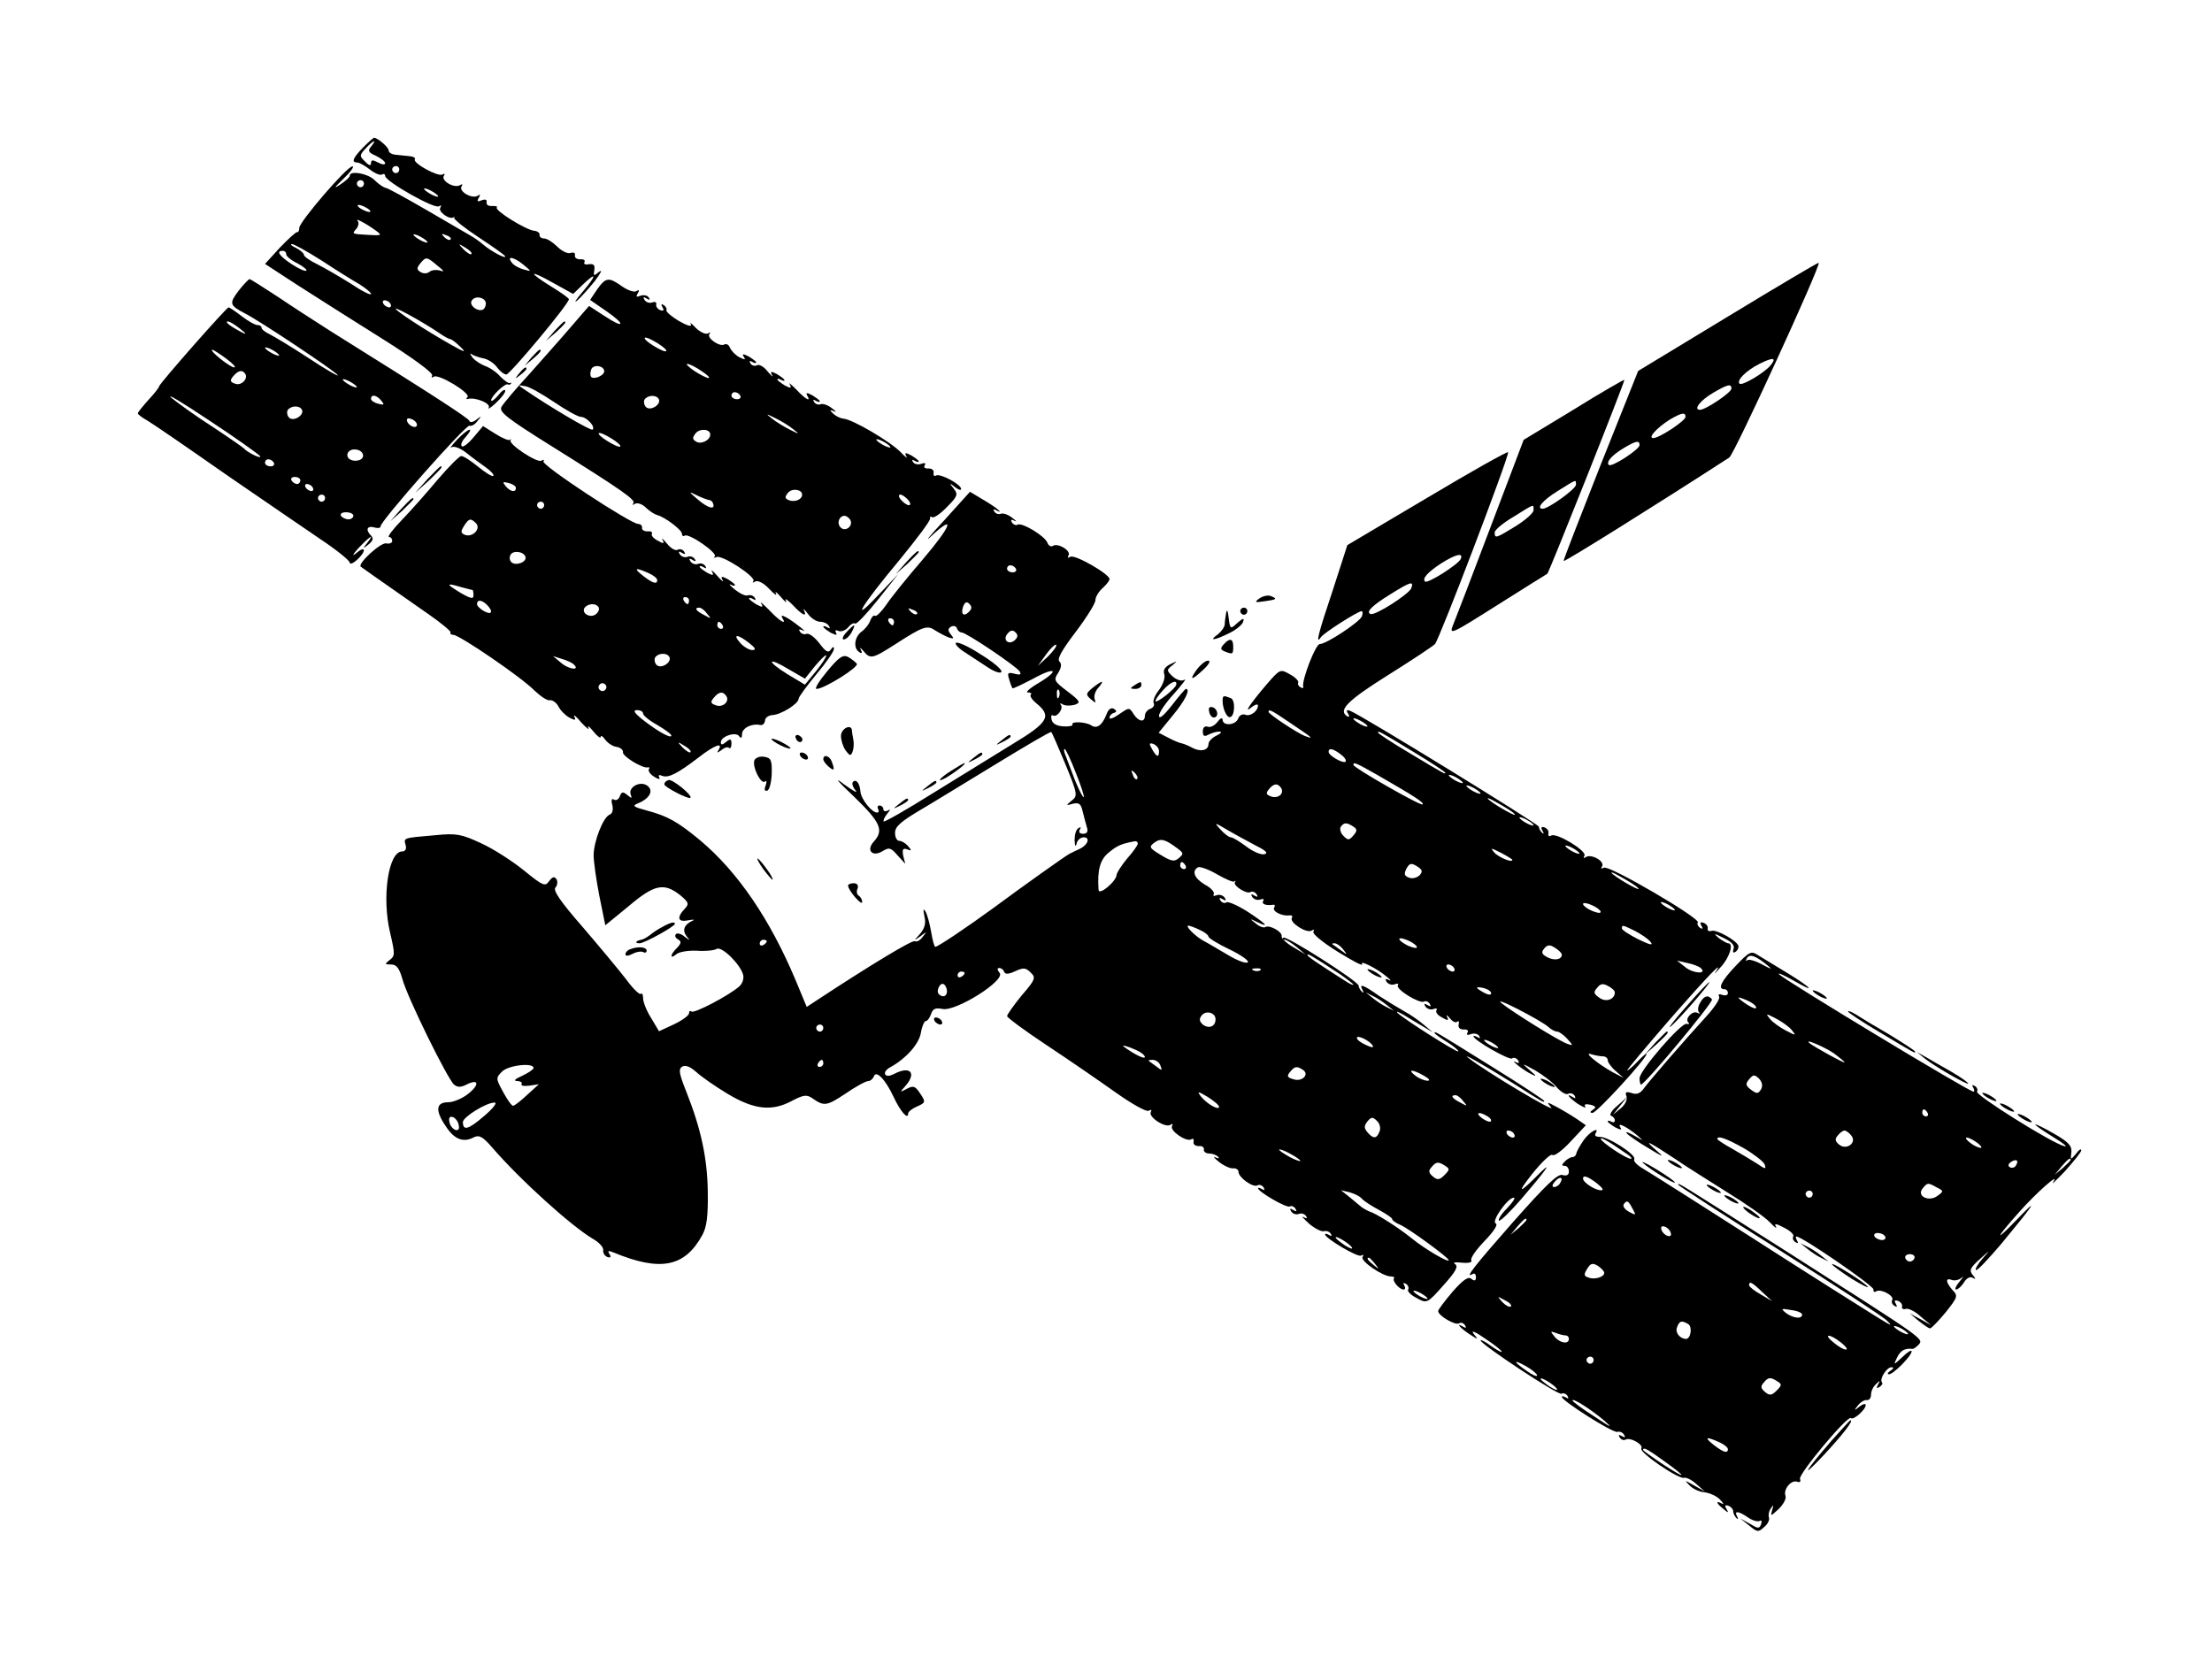<?xml version="1.0" standalone="no"?>
<!DOCTYPE svg PUBLIC "-//W3C//DTD SVG 20010904//EN"
 "http://www.w3.org/TR/2001/REC-SVG-20010904/DTD/svg10.dtd">
<svg version="1.0" xmlns="http://www.w3.org/2000/svg"
 width="626pt" height="471pt" viewBox="0 0 626 471"
 preserveAspectRatio="xMidYMid meet">

<g transform="translate(0,471) scale(0.1,-0.1)"
fill="#000000" stroke="none">
<path d="M1027 4292 c-29 -30 -33 -42 -16 -42 6 0 22 -9 36 -20 14 -11 29 -17
34 -14 5 3 9 1 9 -4 0 -15 139 -94 152 -86 7 4 8 3 4 -4 -7 -11 26 -35 38 -27
3 3 4 2 1 -1 -2 -4 29 -29 70 -56 41 -27 75 -51 75 -54 0 -7 -42 16 -63 34 -9
8 -26 20 -37 26 -10 6 -65 38 -122 71 -57 33 -109 62 -116 63 -8 2 -22 12 -33
23 -18 18 -69 27 -69 12 0 -5 -13 -16 -28 -26 -19 -13 -16 -8 10 17 21 20 32
36 25 35 -16 -1 -150 -157 -150 -174 0 -8 -3 -13 -6 -12 -3 1 -25 -19 -49 -44
l-42 -46 92 -60 c51 -33 159 -101 240 -152 86 -54 145 -97 141 -104 -3 -6 -1
-7 5 -3 14 8 105 -47 95 -58 -5 -4 -3 -7 2 -5 21 5 65 -13 58 -25 -3 -6 6 0
20 13 15 14 27 29 27 35 -1 6 -10 0 -20 -13 -11 -13 -20 -19 -20 -14 0 12 40
49 47 45 3 -2 7 -1 9 2 2 3 1 4 -2 2 -3 -3 -16 6 -28 18 -11 13 -31 26 -43 30
-11 4 -27 14 -35 23 -9 12 -9 15 -1 9 7 -4 23 -9 34 -11 12 -3 28 -14 36 -25
8 -11 20 -20 26 -20 11 1 177 200 177 213 0 3 -22 19 -50 36 -68 42 -63 49 6
10 l56 -31 29 28 c39 37 37 24 -3 -23 -18 -21 -25 -32 -15 -24 10 8 32 33 50
55 17 23 23 34 13 27 -16 -13 -17 -13 -14 5 2 14 -2 18 -16 16 -10 -2 -15 1
-12 6 3 5 -2 9 -12 8 -9 0 -16 4 -15 11 2 7 -4 10 -12 7 -8 -3 -25 5 -38 18
-12 12 -29 23 -37 23 -8 0 -14 5 -13 10 1 6 -6 11 -16 12 -22 2 -113 58 -105
66 3 3 -3 4 -13 4 -10 -1 -17 3 -16 10 2 8 -4 10 -14 6 -12 -5 -14 -3 -8 7 5
9 4 11 -3 6 -16 -10 -54 12 -46 26 4 7 3 8 -4 4 -16 -10 -54 12 -46 26 4 6 3
8 -4 4 -12 -7 -84 32 -78 43 3 4 -4 8 -15 9 -10 1 -28 3 -39 4 -11 1 -20 6
-20 12 0 9 -30 35 -41 36 -3 0 -17 -13 -32 -28z m23 3 c-10 -12 -7 -17 14 -26
14 -7 26 -16 26 -21 0 -5 -9 -4 -20 2 -15 8 -20 8 -20 -2 0 -8 -6 -7 -17 5
-16 15 -16 18 2 37 21 23 34 28 15 5z m80 -65 c0 -5 -4 -10 -10 -10 -5 0 -10
5 -10 10 0 6 5 10 10 10 6 0 10 -4 10 -10z m-100 -40 c0 -5 -4 -10 -10 -10 -5
0 -10 5 -10 10 0 6 5 10 10 10 6 0 10 -4 10 -10z m210 -36 c0 -2 -9 0 -20 6
-11 6 -20 13 -20 16 0 2 9 0 20 -6 11 -6 20 -13 20 -16z m-200 -34 c8 -5 11
-10 5 -10 -5 0 -17 5 -25 10 -8 5 -10 10 -5 10 6 0 17 -5 25 -10z m24 -63 c18
-13 16 -14 -20 -12 -49 3 -49 2 -35 18 6 8 7 17 3 22 -9 10 28 -10 52 -28z
m146 -33 c0 -2 -9 0 -20 6 -11 6 -20 13 -20 16 0 2 9 0 20 -6 11 -6 20 -13 20
-16z m65 8 c-3 -3 -11 0 -18 7 -9 10 -8 11 6 5 10 -3 15 -9 12 -12z m-364 -60
c41 -27 89 -57 107 -67 17 -11 32 -23 32 -27 0 -5 -26 8 -57 29 -32 20 -75 45
-95 55 -21 10 -38 22 -38 27 0 4 -10 13 -22 19 -13 6 -18 11 -12 11 5 1 44
-21 85 -47z m423 19 c-2 -3 -12 3 -22 13 -16 17 -16 18 5 5 12 -7 20 -15 17
-18z m-524 -1 c0 -5 14 -17 31 -25 17 -9 29 -19 26 -21 -3 -3 -21 5 -41 18
-35 23 -46 38 -26 38 6 0 10 -4 10 -10z m428 -32 c18 -14 21 -19 8 -14 -10 3
-24 2 -30 -3 -7 -6 -18 -6 -26 -1 -11 7 -11 11 -1 24 17 20 18 20 49 -6z m243
3 c24 -20 24 -20 2 -14 -12 3 -28 11 -34 19 -17 21 5 17 32 -5z m-106 -110 c0
-8 -4 -16 -10 -18 -16 -5 -38 14 -30 26 9 16 40 9 40 -8z m-270 -1 c3 -5 2
-10 -4 -10 -5 0 -13 5 -16 10 -3 6 -2 10 4 10 5 0 13 -4 16 -10z m137 -82 c14
-10 29 -18 32 -18 4 0 17 -10 29 -22 18 -17 13 -16 -28 7 -74 42 -155 95 -155
101 0 5 79 -39 122 -68z"/>
<path d="M4890 3814 l-254 -154 -107 -268 c-58 -147 -105 -268 -104 -270 3 -3
262 159 469 293 14 9 260 545 253 551 -1 2 -117 -67 -257 -152z m120 -139
c-18 -21 -80 -58 -87 -51 -9 9 17 36 56 56 40 20 50 18 31 -5z m-110 -65 c0
-11 -73 -60 -89 -60 -20 0 1 27 37 48 41 24 52 27 52 12z m-130 -80 c0 -11
-74 -60 -91 -60 -17 0 10 29 46 52 34 20 45 22 45 8z m-130 -80 c0 -12 -80
-64 -87 -56 -8 8 8 27 41 47 35 21 46 24 46 9z"/>
<path d="M676 3888 c-28 -37 -27 -42 17 -65 45 -23 256 -164 263 -175 3 -5
-34 16 -82 48 -49 32 -99 62 -111 68 -13 6 -23 14 -23 19 0 4 -5 7 -12 7 -6 0
-26 11 -44 25 -18 14 -35 25 -37 25 -6 0 -197 -217 -197 -224 0 -3 -13 -20
-30 -38 -16 -18 -30 -35 -30 -38 0 -3 12 -12 28 -21 15 -9 113 -76 217 -149
105 -72 227 -156 273 -187 45 -30 82 -60 82 -66 0 -5 9 -2 20 8 28 25 25 43
-2 19 -13 -10 -10 -4 6 14 32 34 48 44 25 15 -13 -16 -12 -17 4 -4 12 10 15
17 7 25 -16 16 -12 29 10 23 10 -3 18 -1 17 3 -3 12 243 291 252 285 5 -2 15
3 22 13 13 15 12 16 -3 4 -9 -7 -18 -9 -20 -3 -3 8 -100 71 -393 254 -44 28
-112 72 -152 99 -40 26 -74 48 -77 48 -2 0 -16 -14 -30 -32z m4 -109 c17 -13
18 -17 5 -10 -33 17 -51 31 -40 31 6 0 21 -10 35 -21z m110 -75 c0 -2 -9 0
-20 6 -11 6 -20 13 -20 16 0 2 9 0 20 -6 11 -6 20 -13 20 -16z m-150 -9 c19
-14 29 -25 23 -25 -12 0 -73 49 -62 50 3 0 20 -11 39 -25z m54 -43 c9 -15 -12
-35 -29 -28 -14 5 -15 9 -5 21 14 17 26 19 34 7z m316 -38 c0 -2 -9 0 -20 6
-11 6 -20 13 -20 16 0 2 9 0 20 -6 11 -6 20 -13 20 -16z m-274 -195 c6 -10
-36 10 -46 22 -3 3 -43 31 -90 62 -47 30 -98 67 -115 81 -16 15 32 -14 107
-64 76 -50 140 -96 144 -101z m343 157 c10 -12 8 -13 -8 -9 -12 3 -21 9 -21
14 0 14 16 11 29 -5z m-225 -25 c9 -15 -23 -36 -36 -23 -5 5 -7 15 -4 21 9 13
33 14 40 2z m326 -43 c0 -13 -23 -5 -28 10 -2 7 2 10 12 6 9 -3 16 -11 16 -16z
m-153 -84 c5 -15 -20 -24 -37 -14 -7 4 -9 13 -5 19 8 14 37 11 42 -5z m-252
-24 c3 -5 -1 -10 -9 -10 -9 0 -16 5 -16 10 0 6 4 10 9 10 6 0 13 -4 16 -10z
m75 -50 c0 -5 -4 -10 -9 -10 -6 0 -13 5 -16 10 -3 6 1 10 9 10 9 0 16 -4 16
-10z m35 -20 c3 -5 2 -10 -4 -10 -5 0 -13 5 -16 10 -3 6 -2 10 4 10 5 0 13 -4
16 -10z m35 -30 c0 -5 -4 -10 -10 -10 -5 0 -10 5 -10 10 0 6 5 10 10 10 6 0
10 -4 10 -10z m80 -50 c0 -5 -6 -10 -14 -10 -8 0 -18 5 -21 10 -3 6 3 10 14
10 12 0 21 -4 21 -10z"/>
<path d="M1690 3891 l-20 -30 45 -31 c58 -40 52 -52 -5 -14 l-43 28 -51 -59
c-28 -33 -82 -93 -119 -135 -38 -41 -73 -83 -78 -92 -7 -14 16 -32 139 -109
208 -130 243 -155 234 -164 -4 -5 -2 -5 5 -1 7 4 21 -1 31 -11 10 -10 25 -19
32 -21 21 -5 70 -42 70 -53 0 -6 4 -8 8 -5 12 7 93 -49 85 -59 -5 -4 -3 -5 4
-2 14 9 115 -57 105 -68 -4 -5 -1 -5 5 -1 8 4 24 -4 40 -21 14 -15 23 -21 19
-13 -4 8 2 4 14 -10 12 -14 18 -18 14 -10 -4 8 4 3 19 -12 28 -30 42 -36 32
-15 -3 6 2 2 11 -10 9 -13 25 -23 35 -23 10 0 21 -5 25 -12 4 -7 3 -8 -4 -4
-7 4 -12 5 -12 2 0 -3 10 -10 21 -17 15 -7 19 -8 15 0 -4 6 -1 9 7 5 8 -3 20
2 27 10 7 9 16 14 20 11 4 -3 33 28 65 68 l57 72 -57 -60 c-82 -87 -47 -29 59
98 50 61 90 114 88 119 -1 5 1 7 6 4 5 -3 24 10 42 29 30 30 32 36 19 52 -13
16 -12 17 4 4 9 -7 17 -10 17 -5 0 13 -60 45 -71 38 -5 -3 -8 0 -7 8 2 7 -5
12 -14 12 -10 -1 -15 3 -11 9 4 6 0 8 -10 4 -9 -3 -19 -1 -23 5 -4 7 -3 8 4 4
7 -4 12 -5 12 -2 0 3 -10 10 -21 17 -17 9 -20 8 -14 -3 5 -7 -3 -2 -16 12 -29
30 -136 93 -162 95 -10 1 -23 8 -30 15 -10 10 -9 11 3 6 8 -4 6 0 -5 8 -11 9
-25 14 -32 12 -7 -3 -15 0 -19 6 -4 7 -3 8 4 4 7 -4 12 -5 12 -2 0 3 -10 10
-21 17 -15 8 -19 8 -15 0 13 -21 -5 -11 -31 17 -15 15 -23 21 -18 14 6 -11 3
-12 -14 -3 -11 7 -21 14 -21 17 0 3 5 2 10 -1 6 -3 10 -4 10 -1 0 3 -10 10
-21 17 -17 9 -20 8 -14 -3 4 -7 -2 -2 -13 11 -10 13 -24 21 -30 17 -6 -3 -14
-1 -18 5 -4 8 -3 9 4 5 7 -4 12 -5 12 -2 0 3 -10 10 -21 17 -16 8 -20 8 -14
-1 6 -9 3 -9 -13 -1 -11 6 -22 18 -26 26 -3 9 -10 13 -16 10 -13 -8 -52 19
-42 30 4 5 2 5 -5 1 -6 -3 -22 4 -34 16 -12 13 -18 17 -14 10 4 -8 -10 -4 -33
9 -22 13 -38 27 -36 31 2 3 -1 10 -7 14 -8 5 -9 3 -4 -6 5 -8 3 -11 -6 -8 -8
3 -13 10 -12 16 2 6 -3 9 -11 6 -8 -3 -17 0 -22 7 -5 8 -3 10 6 4 8 -5 11 -4
6 3 -4 6 -14 8 -23 5 -12 -5 -14 -3 -8 7 5 9 4 11 -4 6 -6 -4 -24 2 -40 13
-38 27 -46 27 -71 -8z m195 -172 c4 -6 -7 -4 -23 5 -17 9 -34 21 -37 27 -4 6
7 4 23 -5 17 -9 34 -21 37 -27z m-175 -60 c0 -12 -29 -24 -37 -16 -3 4 -3 13
0 21 6 16 37 11 37 -5z m275 1 c17 -11 26 -20 20 -20 -5 0 -23 9 -40 20 -16
11 -25 20 -20 20 6 0 24 -9 40 -20z m-417 -88 c34 -23 68 -42 76 -42 16 0 42
-28 33 -36 -4 -5 -124 66 -192 113 -20 13 -20 14 1 10 11 -1 48 -22 82 -45z
m527 18 c3 -5 -1 -10 -9 -10 -9 0 -16 5 -16 10 0 6 4 10 9 10 6 0 13 -4 16
-10z m-231 -9 c9 -15 -23 -36 -36 -23 -5 5 -7 15 -4 21 9 13 33 14 40 2z m381
-86 c19 -15 18 -15 -10 -1 -16 8 -39 22 -50 31 -19 15 -18 15 10 1 17 -8 39
-22 50 -31z m-235 -15 c0 -16 -26 -29 -40 -20 -11 7 -11 11 -1 24 12 14 41 12
41 -4z m-255 -31 c4 -6 -7 -4 -23 5 -17 9 -34 21 -37 27 -4 6 7 4 23 -5 17 -9
34 -21 37 -27z m765 -5 c0 -2 -9 0 -20 6 -11 6 -20 13 -20 16 0 2 9 0 20 -6
11 -6 20 -13 20 -16z m-250 -134 c0 -14 -20 -22 -37 -16 -12 5 -13 9 -3 21 11
14 40 10 40 -5z m-265 -15 c6 0 11 -4 13 -10 7 -19 -14 -14 -43 11 -26 22 -27
24 -5 13 14 -7 30 -13 35 -14z m565 0 c7 -8 8 -15 2 -15 -5 0 -15 7 -22 15 -7
8 -8 15 -2 15 5 0 15 -7 22 -15z m-164 -56 c10 -17 -13 -36 -27 -22 -12 12 -4
33 11 33 5 0 12 -5 16 -11z"/>
<path d="M1569 3773 l-24 -28 28 24 c25 23 32 31 24 31 -2 0 -14 -12 -28 -27z"/>
<path d="M1504 3698 l-19 -23 23 19 c21 18 27 26 19 26 -2 0 -12 -10 -23 -22z"/>
<path d="M1469 3653 c-13 -16 -12 -17 4 -4 9 7 17 15 17 17 0 8 -8 3 -21 -13z"/>
<path d="M4454 3551 l-142 -86 -93 -245 c-51 -135 -99 -260 -106 -277 -13 -32
-9 -30 124 54 76 48 140 88 142 89 5 4 221 547 218 549 -1 1 -66 -36 -143 -84z
m6 -213 c0 -12 -78 -68 -94 -68 -20 0 0 24 42 50 55 34 52 34 52 18z m-120
-72 c0 -8 -23 -28 -50 -45 -57 -35 -60 -36 -60 -18 0 7 24 27 53 44 61 38 57
37 57 19z"/>
<path d="M1295 3467 c-16 -17 -24 -28 -17 -23 7 4 24 -2 42 -16 16 -13 41 -31
55 -41 15 -11 24 -21 21 -24 -3 -3 -22 9 -43 26 -21 17 -42 31 -48 30 -5 0
-35 -30 -65 -65 -30 -36 -76 -88 -102 -115 -26 -27 -43 -49 -37 -49 5 0 9 -5
9 -11 0 -6 -8 -9 -17 -7 -16 3 -82 -58 -72 -66 4 -3 36 -26 191 -134 36 -25
65 -49 63 -52 -2 -4 2 -7 8 -7 17 0 193 -120 230 -158 17 -16 36 -29 43 -27 7
1 18 -6 24 -17 6 -12 20 -26 31 -32 17 -9 20 -8 14 3 -3 7 6 0 20 -17 15 -16
24 -23 20 -15 -4 8 3 4 14 -10 11 -14 21 -21 21 -16 0 6 6 2 13 -8 7 -9 21
-19 32 -20 11 -2 19 -9 18 -15 -3 -11 56 -47 70 -43 5 1 6 -1 3 -6 -2 -4 4
-14 16 -21 11 -7 17 -8 14 -2 -4 7 -1 9 8 5 17 -7 43 6 103 52 45 35 70 44 57
22 -6 -10 -5 -10 8 -1 8 7 18 10 21 6 4 -3 7 2 7 12 0 14 -3 15 -15 5 -11 -9
-15 -9 -15 -1 0 17 43 31 52 17 5 -7 8 -5 8 6 0 17 27 31 51 26 7 -2 13 4 14
12 0 8 9 15 21 16 24 1 74 32 74 46 0 5 23 36 50 69 28 33 50 65 50 72 0 8 -3
7 -9 -2 -7 -10 -14 -6 -32 18 -13 17 -29 29 -36 27 -7 -3 -15 0 -19 6 -5 7 -2
8 7 4 20 -11 -22 23 -45 36 -13 7 -16 7 -12 -1 14 -22 -7 -10 -37 22 -17 17
-27 26 -23 19 7 -11 4 -12 -13 -3 -11 7 -21 14 -21 17 0 3 5 2 12 -2 7 -4 8
-3 4 4 -4 6 -12 9 -19 7 -7 -3 -23 5 -37 16 -14 11 -19 18 -12 14 6 -3 12 -4
12 -1 0 3 -10 10 -21 17 -17 9 -20 8 -14 -3 4 -7 -3 -2 -15 12 -12 14 -19 19
-15 12 6 -11 3 -12 -14 -3 -11 7 -21 14 -21 17 0 3 5 2 12 -2 7 -4 8 -3 4 4
-4 6 -13 9 -20 6 -8 -3 -17 0 -22 7 -5 8 -3 10 6 4 8 -5 11 -4 6 3 -4 6 -13 9
-20 6 -8 -3 -17 0 -22 7 -5 8 -3 10 6 4 9 -5 11 -4 6 4 -4 6 -12 8 -18 5 -6
-4 -20 4 -30 17 -11 13 -17 18 -13 11 6 -11 3 -12 -14 -2 -12 6 -19 15 -16 19
2 5 -3 8 -13 7 -9 0 -16 4 -15 10 1 6 -4 11 -11 11 -21 0 -275 167 -268 177 3
5 0 6 -6 2 -12 -7 -94 47 -87 58 3 3 2 4 -2 1 -3 -3 -22 5 -41 17 l-35 22 -27
-32 c-15 -18 -30 -29 -33 -25 -4 3 0 15 10 25 28 32 9 27 -22 -5z m165 -138
c0 -14 -16 -11 -29 5 -10 12 -8 13 8 9 12 -3 21 -9 21 -14z m80 -49 c0 -5 -4
-10 -10 -10 -5 0 -10 5 -10 10 0 6 5 10 10 10 6 0 10 -4 10 -10z m-193 -51
c15 -15 -9 -41 -31 -33 -12 5 -13 9 -3 25 14 22 19 23 34 8z m140 -95 c5 -15
-28 -27 -40 -15 -5 5 -6 14 -2 21 8 13 37 9 42 -6z m348 -46 c14 -6 25 -15 25
-20 0 -13 -13 -9 -40 12 -28 22 -23 25 15 8z m-498 -48 c2 0 3 -7 3 -15 0 -11
-7 -10 -35 6 -43 26 -44 30 -3 18 18 -5 34 -9 35 -9z m613 -30 c0 -5 -2 -10
-4 -10 -3 0 -8 5 -11 10 -3 6 -1 10 4 10 6 0 11 -4 11 -10z m-572 -12 c19 -19
14 -30 -8 -18 -11 6 -20 15 -20 20 0 14 14 12 28 -2z m316 -7 c3 -5 0 -13 -7
-19 -15 -13 -42 1 -33 17 9 13 33 15 40 2z m307 -18 c13 -15 12 -15 -8 -4 -24
12 -29 21 -14 21 5 0 15 -7 22 -17z m44 -33 c3 -5 1 -10 -4 -10 -6 0 -11 5
-11 10 0 6 2 10 4 10 3 0 8 -4 11 -10z m75 -50 c18 -14 21 -20 9 -20 -9 0 -24
9 -34 20 -23 26 -8 26 25 0z m-226 -39 c9 -15 -23 -36 -36 -23 -5 5 -7 15 -4
21 9 13 33 14 40 2z m416 -40 l-32 -39 -50 30 c-61 38 -56 50 5 13 l45 -26 28
35 c16 19 30 33 32 31 2 -2 -10 -22 -28 -44z m-687 19 c20 -18 -10 -16 -33 2
l-25 21 25 -8 c14 -4 29 -11 33 -15z m91 -71 c-3 -5 -10 -7 -15 -3 -5 3 -7 10
-3 15 3 5 10 7 15 3 5 -3 7 -10 3 -15z m342 -20 c9 -16 -12 -33 -31 -25 -14 5
-15 9 -5 21 15 18 26 19 36 4z m-236 -49 c0 -5 18 -20 40 -32 22 -13 40 -26
40 -30 0 -10 -39 12 -80 44 -25 20 -30 28 -17 28 9 0 17 -4 17 -10z m134 -109
c-2 -3 -12 3 -22 13 -16 17 -16 18 5 5 12 -7 20 -15 17 -18z"/>
<path d="M4039 3301 l-226 -134 -41 -127 c-41 -122 -50 -157 -34 -134 7 12
105 74 115 74 4 0 4 -7 1 -15 -7 -16 -100 -78 -119 -78 -12 0 -51 -102 -47
-120 2 -5 -2 -6 -8 -2 -6 3 -8 10 -6 13 2 4 -8 15 -23 23 -28 16 -28 16 -68
-30 -48 -57 -65 -83 -40 -62 9 7 17 9 17 4 0 -16 -22 -32 -36 -26 -8 3 -17 -2
-20 -11 -7 -19 -44 -22 -44 -3 -1 7 -7 4 -15 -7 -8 -10 -20 -16 -27 -13 -8 3
-14 -2 -14 -13 0 -14 4 -16 17 -9 10 5 24 9 31 8 7 0 3 -5 -9 -11 -13 -6 -23
-17 -23 -24 0 -18 -22 -23 -45 -11 -11 6 -25 12 -31 13 -6 1 -23 8 -38 16
l-27 14 40 49 c35 42 51 75 37 75 -2 0 -20 -21 -40 -47 -22 -28 -36 -40 -36
-29 0 9 19 37 43 63 23 26 36 43 29 39 -8 -5 -21 -1 -33 9 -18 17 -18 19 -1
32 15 13 15 13 -6 3 -16 -8 -21 -17 -17 -29 3 -10 -4 -29 -15 -44 -12 -15 -18
-31 -15 -37 3 -6 -1 -13 -9 -16 -9 -3 -16 -12 -16 -20 0 -20 -18 -17 -32 5
-12 19 -12 19 -40 0 -15 -11 -28 -16 -28 -11 0 6 5 12 12 14 9 3 9 6 0 12 -8
4 -16 -2 -21 -17 -12 -30 -27 -41 -43 -30 -16 10 -58 12 -53 2 3 -3 -9 -6 -25
-5 -19 1 -31 7 -34 19 -2 9 -1 15 4 12 11 -7 31 20 22 30 -4 5 -1 5 6 1 7 -4
21 -4 33 -1 18 6 17 10 -20 38 -38 29 -40 32 -26 53 9 15 10 25 3 32 -7 7 8
33 46 83 31 41 56 81 56 90 0 9 9 24 20 34 11 10 20 21 20 26 0 14 -99 71
-111 63 -7 -4 -9 -3 -5 4 8 13 -30 36 -44 27 -6 -4 -13 1 -16 9 -7 19 -72 58
-84 51 -5 -3 -12 0 -16 6 -5 8 -2 10 7 5 8 -4 5 0 -6 8 -11 9 -25 14 -32 12
-7 -3 -15 0 -19 6 -5 7 -2 8 7 3 9 -5 11 -5 4 2 -5 5 -26 19 -45 30 l-35 21
-74 -82 c-41 -44 -57 -64 -35 -43 70 65 56 28 -25 -67 -43 -50 -90 -108 -103
-128 -14 -20 -28 -34 -32 -31 -3 3 -9 -3 -13 -13 -3 -10 -15 -25 -25 -32 -20
-15 -24 -47 -6 -58 7 -5 9 -2 4 7 -4 8 -1 6 7 -3 20 -25 26 -23 93 20 76 49
88 53 110 38 11 -7 28 -16 38 -20 15 -5 17 -4 7 8 -9 11 -9 16 0 22 7 4 15 2
17 -4 2 -7 8 -12 13 -12 13 0 156 -96 165 -111 5 -9 0 -10 -15 -6 -19 5 -21 2
-15 -16 3 -12 8 -23 9 -25 2 -2 28 11 59 27 65 36 76 24 14 -13 -24 -14 -37
-26 -29 -26 8 0 12 -3 8 -6 -3 -4 3 -14 15 -24 46 -37 35 -55 -68 -117 -52
-32 -154 -95 -227 -140 -72 -45 -133 -80 -136 -78 -2 3 2 12 10 22 9 11 10 14
2 9 -7 -4 -13 -2 -13 3 0 6 -5 11 -11 11 -5 0 -7 -4 -4 -10 3 -6 2 -10 -3 -10
-15 0 -46 39 -47 60 -2 23 -12 36 -21 27 -4 -4 -1 -14 7 -24 8 -10 -6 -2 -31
16 -31 24 -23 13 28 -35 74 -72 84 -94 55 -126 -23 -25 -4 -45 25 -27 18 11
23 10 42 -12 l22 -24 -6 23 c-3 18 -1 22 11 18 13 -5 14 -4 3 9 -7 8 -18 15
-25 15 -7 0 -12 10 -12 23 0 17 16 31 66 61 36 21 135 82 219 133 85 52 155
93 157 91 2 -1 20 -43 40 -91 35 -85 35 -90 18 -103 -17 -14 -17 -15 3 -9 18
4 23 0 28 -22 4 -15 9 -36 12 -45 4 -12 0 -18 -11 -18 -10 0 -13 5 -9 12 4 7
3 8 -4 4 -7 -4 -11 -19 -11 -34 1 -17 3 -21 6 -9 2 9 11 17 20 17 19 0 12 -21
-10 -32 -9 -4 -23 -11 -31 -15 -14 -8 -124 -86 -216 -154 -74 -54 -156 -109
-163 -109 -3 0 -8 19 -12 43 -4 23 -11 49 -16 57 -6 10 -7 6 -3 -13 5 -20 1
-34 -12 -50 -19 -21 -19 -21 1 -7 18 14 19 14 6 -2 -7 -10 -17 -15 -22 -12 -7
4 -122 -65 -280 -169 l-26 -17 -32 77 c-72 171 -163 305 -269 394 -64 53 -92
69 -152 85 -37 10 -42 13 -25 20 33 13 46 36 27 50 -20 15 -55 -4 -47 -25 4
-11 3 -12 -10 -1 -12 10 -16 9 -21 -4 -3 -9 -11 -13 -17 -9 -6 4 -8 -2 -4 -16
3 -14 0 -24 -8 -27 -18 -7 -45 -76 -45 -115 0 -17 7 -68 16 -114 l17 -84 66
54 c73 62 100 67 145 32 24 -20 27 -25 15 -38 -25 -26 -21 -40 8 -34 16 3 21
2 13 -1 -24 -11 -30 -27 -17 -44 11 -13 10 -13 -6 -1 -9 8 -21 11 -24 7 -4 -4
-2 -11 6 -15 10 -6 9 -11 -3 -24 -20 -19 -21 -34 -2 -18 8 7 34 11 58 10 24
-2 50 1 56 5 14 9 67 -43 75 -73 3 -11 -2 -26 -12 -34 -30 -26 -128 -77 -134
-70 -4 3 -7 1 -7 -5 0 -6 -19 -20 -42 -31 l-43 -20 -22 37 c-13 20 -23 46 -23
56 0 11 -3 16 -6 13 -4 -4 -23 15 -42 41 -20 26 -75 92 -123 148 -62 71 -85
104 -77 112 5 5 7 16 3 23 -6 9 -11 8 -21 -5 -11 -16 -17 -14 -71 30 -32 26
-86 61 -121 77 -56 26 -70 29 -130 23 -92 -8 -90 -7 -84 -28 3 -11 -1 -18 -10
-18 -39 0 -58 -130 -34 -230 14 -60 14 -66 -1 -77 -15 -12 -15 -13 4 -13 15 0
23 -10 32 -42 15 -54 128 -283 146 -298 10 -8 19 -8 35 0 35 18 38 0 5 -26
-16 -13 -42 -24 -57 -24 -35 0 -37 -24 -5 -70 23 -35 49 -45 78 -29 15 7 25 2
51 -28 82 -95 226 -224 285 -259 18 -10 32 -25 30 -33 -1 -7 4 -16 12 -19 9
-3 11 0 6 8 -6 10 -4 11 11 5 133 -55 202 -42 252 50 12 22 16 54 15 120 -1
96 -19 179 -60 283 -21 53 -24 66 -12 73 9 5 22 0 39 -15 14 -13 54 -41 89
-62 75 -45 126 -51 184 -19 31 16 40 17 55 7 34 -24 41 -23 94 12 29 20 58 36
65 36 6 0 13 6 16 13 6 19 32 -7 56 -58 19 -41 41 -66 41 -47 0 5 11 14 25 20
25 11 25 13 9 37 -14 21 -19 23 -38 13 -20 -11 -20 -10 -3 9 32 37 12 57 -33
33 -12 -6 -21 -7 -25 -1 -3 6 4 15 16 21 43 24 79 64 85 96 3 19 10 34 14 34
5 0 11 9 15 20 5 15 12 18 33 14 38 -7 178 81 161 102 -7 9 -8 14 -1 14 6 0
12 -5 14 -11 2 -7 12 -7 31 2 24 11 30 10 44 -4 15 -14 13 -20 -26 -65 -22
-27 -41 -54 -41 -58 1 -5 51 -42 113 -83 62 -41 149 -101 194 -133 48 -34 88
-56 94 -52 7 4 9 3 6 -3 -9 -14 40 -46 55 -37 6 4 8 3 5 -3 -8 -13 40 -46 54
-38 5 4 8 1 7 -7 -2 -7 5 -12 14 -12 10 1 16 -3 15 -10 -1 -6 6 -11 15 -11 9
0 20 -4 25 -9 5 -5 2 -6 -7 -2 -8 4 -4 -2 10 -13 14 -11 32 -19 40 -18 8 1 15
-4 15 -10 0 -16 42 -46 54 -38 5 3 13 0 17 -6 4 -8 3 -9 -4 -5 -7 4 -12 5 -12
3 0 -10 81 -57 90 -52 5 3 12 0 16 -6 5 -8 3 -9 -6 -4 -9 6 -11 4 -6 -4 5 -7
14 -10 22 -7 7 3 16 0 20 -6 5 -7 2 -8 -7 -3 -8 4 0 -4 16 -19 17 -14 35 -23
42 -21 7 2 15 -1 19 -7 4 -7 3 -8 -4 -4 -7 4 -12 5 -12 2 0 -11 93 -66 102
-60 6 4 8 2 4 -4 -7 -11 57 -55 80 -55 8 0 12 -3 9 -5 -6 -7 15 -32 27 -32 5
0 6 5 2 12 -4 7 -3 8 5 4 6 -4 9 -11 6 -16 -3 -5 8 -16 24 -24 29 -16 30 -16
76 36 34 38 43 53 33 60 -8 5 0 6 19 4 19 -2 30 1 27 6 -4 6 13 30 37 55 27
28 39 47 32 50 -14 5 34 73 51 73 6 0 -3 -13 -19 -30 -16 -16 -26 -32 -23 -35
3 -3 32 25 64 62 67 78 90 110 53 74 -60 -61 -69 -62 -23 -4 27 34 53 58 57
54 5 -5 28 12 52 38 l43 46 -26 18 c-15 10 -40 25 -57 34 -28 15 -29 15 -15
-2 13 -16 -179 98 -231 138 -31 23 35 -14 121 -68 88 -56 90 -57 90 -51 0 2
-64 45 -142 93 -175 109 -168 105 -168 99 0 -2 16 -14 36 -26 19 -12 33 -24
31 -26 -4 -4 -155 92 -172 109 -5 6 2 3 18 -6 15 -9 39 -24 55 -33 l27 -16
-25 21 c-14 12 -38 29 -55 38 -16 9 -49 29 -72 44 -45 32 -58 36 -47 17 4 -8
3 -10 -2 -5 -5 5 -9 13 -9 17 0 12 -206 143 -213 136 -3 -4 -1 -6 4 -6 5 0 20
-10 34 -21 l25 -21 -35 21 c-19 11 -34 25 -33 31 3 12 -34 33 -46 26 -4 -3
-17 1 -27 10 -18 14 -18 15 4 4 38 -18 24 -4 -28 30 -27 17 -54 29 -59 26 -5
-4 -13 -1 -17 5 -5 8 -3 9 6 4 9 -6 11 -4 6 4 -5 7 -15 10 -23 7 -8 -3 -11 -2
-8 3 3 6 -8 18 -25 27 -30 18 -38 38 -20 49 5 3 29 -5 53 -19 24 -14 47 -24
50 -21 4 3 5 2 2 -2 -7 -9 33 -35 44 -28 5 3 13 0 17 -6 5 -8 3 -9 -6 -4 -9 6
-11 4 -6 -4 5 -7 15 -10 23 -7 8 3 11 1 8 -4 -6 -9 8 -14 28 -11 5 1 6 -3 3
-8 -7 -10 22 -25 43 -22 7 1 10 -2 7 -7 -8 -13 42 -45 56 -36 6 4 8 3 5 -3 -4
-6 27 -31 69 -57 42 -26 72 -42 69 -35 -9 13 42 -12 70 -36 11 -9 14 -13 6 -9
-10 5 -12 3 -7 -5 5 -7 15 -10 23 -7 8 3 12 2 9 -3 -7 -11 62 -53 74 -46 5 3
12 0 16 -6 5 -8 3 -9 -6 -4 -9 6 -11 4 -6 -4 5 -7 15 -10 23 -7 8 3 11 2 8 -4
-3 -5 4 -14 16 -20 17 -10 20 -9 14 2 -3 7 0 5 8 -4 8 -10 17 -14 21 -10 4 4
6 0 4 -8 -2 -9 4 -14 14 -14 10 1 15 -3 11 -9 -4 -6 0 -8 10 -4 9 3 19 1 23
-5 4 -7 3 -8 -4 -4 -7 4 -12 5 -12 3 0 -11 100 -68 109 -63 5 4 13 1 17 -5 5
-8 2 -10 -7 -5 -8 4 -5 0 6 -9 11 -9 29 -21 40 -26 15 -8 13 -4 -5 11 -25 22
-25 22 15 0 22 -13 50 -34 61 -48 12 -13 26 -22 32 -18 6 3 14 1 18 -5 4 -8 3
-9 -4 -5 -24 15 -11 -2 14 -19 15 -9 24 -13 20 -7 -4 6 2 8 15 5 16 -4 17 -8
7 -14 -9 -6 -9 -9 -1 -9 12 0 153 154 153 167 0 3 -11 -6 -25 -21 -13 -14 -27
-26 -30 -26 -3 0 52 65 121 145 112 128 156 173 128 132 -5 -7 2 0 16 16 25
27 37 67 21 67 -4 0 -16 7 -27 15 -16 14 -14 14 14 0 23 -11 32 -21 28 -31 -3
-9 -1 -12 4 -9 6 3 10 10 10 16 0 14 -63 50 -77 44 -7 -2 -12 1 -10 7 1 6 -4
13 -12 16 -9 3 -11 0 -6 -8 5 -9 4 -11 -4 -6 -6 4 -9 11 -6 15 7 12 -253 164
-266 155 -8 -4 -9 -3 -5 4 8 14 -30 36 -46 26 -6 -4 -8 -3 -4 4 8 13 -79 66
-94 57 -6 -4 -9 -1 -8 6 2 6 -3 14 -11 17 -9 3 -11 0 -6 -9 5 -8 4 -11 -1 -6
-5 5 -9 12 -9 17 0 7 -501 315 -534 328 -10 4 -12 1 -6 -8 5 -8 4 -11 -3 -7
-26 17 3 45 116 116 67 42 126 81 133 88 12 12 211 534 207 543 -2 3 -105 -55
-229 -129z m95 -173 c-6 -15 -94 -71 -101 -64 -9 8 7 26 45 51 41 26 64 32 56
13z m-1259 -28 c3 -5 -1 -10 -9 -10 -9 0 -16 5 -16 10 0 6 4 10 9 10 6 0 13
-4 16 -10z m1119 -55 c-7 -17 -102 -78 -115 -73 -15 5 4 24 56 56 56 35 67 39
59 17z m-1252 -67 c-15 -15 -24 -6 -16 16 5 12 10 14 17 7 8 -8 8 -14 -1 -23z
m-147 -6 c-3 -3 -11 0 -18 7 -9 10 -8 11 6 5 10 -3 15 -9 12 -12z m-65 -22 c0
-5 -2 -10 -4 -10 -3 0 -8 5 -11 10 -3 6 -1 10 4 10 6 0 11 -4 11 -10z m343
-51 c-17 -17 -37 -1 -22 17 8 10 15 12 23 4 7 -7 7 -13 -1 -21z m93 -47 l-29
-27 23 32 c13 18 26 30 29 28 3 -3 -8 -18 -23 -33z m363 -79 c0 -11 -59 -57
-59 -47 0 4 10 18 22 31 21 23 39 30 37 16z m-332 -35 c-3 -8 -6 -5 -6 6 -1
11 2 17 5 13 3 -3 4 -12 1 -19z m654 -74 c64 -43 69 -47 44 -38 -23 8 -105 63
-105 69 0 9 8 5 61 -31z m219 -10 c0 -2 -9 0 -20 6 -11 6 -20 13 -20 16 0 2 9
0 20 -6 11 -6 20 -13 20 -16z m133 -74 c48 -29 87 -55 87 -57 0 -5 3 -7 -102
56 -49 29 -88 55 -88 57 0 6 -2 8 103 -56z m-723 4 c0 -20 -7 -17 -20 6 -9 16
-8 18 5 14 8 -4 15 -12 15 -20z m-236 -60 c15 -37 25 -68 23 -70 -2 -3 -13 19
-25 48 -11 29 -23 61 -27 71 -4 9 -5 17 -2 17 3 0 17 -30 31 -66z m750 51 c11
-8 17 -17 14 -21 -7 -6 -48 17 -48 28 0 12 13 9 34 -7z m103 -58 c106 -61 134
-79 129 -84 -5 -5 -196 104 -196 112 0 9 7 6 67 -28z m-679 -12 c-3 -3 -9 2
-12 12 -6 14 -5 15 5 6 7 -7 10 -15 7 -18z m922 -11 c0 -2 -9 0 -20 6 -11 6
-20 13 -20 16 0 2 9 0 20 -6 11 -6 20 -13 20 -16z m-514 -15 c9 -16 -10 -31
-30 -23 -13 5 -14 9 -5 20 14 17 25 18 35 3z m564 -15 c0 -2 -9 0 -20 6 -11 6
-20 13 -20 16 0 2 9 0 20 -6 11 -6 20 -13 20 -16z m95 -57 c16 -15 -48 20 -70
38 -11 9 -2 7 20 -6 22 -12 45 -26 50 -32z m55 -33 c0 -2 -9 0 -20 6 -11 6
-20 13 -20 16 0 2 9 0 20 -6 11 -6 20 -13 20 -16z m-785 -58 c28 -14 35 -21
23 -24 -10 -2 -33 8 -51 22 -19 14 -38 26 -44 26 -5 0 -18 10 -29 22 -19 21
-18 21 21 -2 22 -13 58 -32 80 -44z m274 55 c12 -8 13 -12 1 -26 -12 -14 -15
-14 -28 -1 -8 8 -11 19 -8 25 9 13 16 14 35 2z m-496 -63 c17 -13 17 -15 3
-27 -13 -11 -21 -9 -51 9 -33 20 -34 23 -18 35 18 13 30 10 66 -17z m-113 14
c0 -4 -13 -23 -30 -42 -16 -19 -29 -40 -30 -46 0 -18 -50 -60 -51 -43 -4 56 4
86 29 106 23 19 35 25 75 32 4 0 7 -3 7 -7z m1250 -28 c0 -2 -9 0 -20 6 -11 6
-20 13 -20 16 0 2 9 0 20 -6 11 -6 20 -13 20 -16z m-190 -18 c0 -9 -41 8 -52
22 -11 13 -8 12 20 -2 17 -9 32 -18 32 -20z m-925 -16 c3 -5 1 -10 -4 -10 -6
0 -11 5 -11 10 0 6 2 10 4 10 3 0 8 -4 11 -10z m662 -28 c-8 -7 -21 -10 -30
-6 -13 5 -14 10 -7 25 9 16 14 17 30 7 16 -10 17 -15 7 -26z m618 -35 c16 -15
-48 20 -70 38 -11 9 -2 7 20 -6 22 -12 45 -26 50 -32z m-105 -68 c0 -5 -11 -3
-25 3 -14 6 -25 15 -25 19 0 5 11 3 25 -3 14 -6 25 -15 25 -19z m210 5 c0 -2
-9 0 -20 6 -11 6 -20 13 -20 16 0 2 9 0 20 -6 11 -6 20 -13 20 -16z m-1345
-56 c14 -6 25 -15 25 -19 0 -4 27 -21 61 -37 33 -16 56 -33 50 -36 -6 -4 -31
6 -56 21 -26 15 -57 34 -69 40 -24 13 -53 43 -43 43 3 0 18 -5 32 -12z m1232
-3 c17 -9 37 -22 44 -31 9 -11 -1 -9 -34 7 -26 13 -47 27 -47 31 0 11 2 10 37
-7z m-617 -46 c0 -4 -11 -2 -25 4 -14 7 -25 15 -25 19 0 4 11 2 25 -4 14 -6
25 -15 25 -19z m-1840 17 c0 -3 -4 -8 -10 -11 -5 -3 -10 -1 -10 4 0 6 5 11 10
11 6 0 10 -2 10 -4z m1631 -23 c13 -17 13 -17 -6 -3 -11 8 -22 16 -24 17 -2 2
0 3 6 3 6 0 17 -8 24 -17z m619 -15 c0 -14 -20 -18 -40 -8 -17 9 -19 14 -10
25 9 11 16 12 31 2 10 -6 19 -15 19 -19z m-627 -56 c20 -14 37 -27 37 -29 0
-3 -12 3 -27 13 -83 53 -103 67 -103 71 0 5 11 -1 93 -55z m1020 18 c20 -18
-21 -16 -43 2 l-24 19 30 -7 c16 -3 33 -10 37 -14z m-698 0 c3 -5 2 -10 -4
-10 -5 0 -13 5 -16 10 -3 6 -2 10 4 10 5 0 13 -4 16 -10z m-548 -6 c-3 -3 -12
-4 -19 -1 -8 3 -5 6 6 6 11 1 17 -2 13 -5z m-837 -8 c0 -3 -4 -8 -10 -11 -5
-3 -10 -1 -10 4 0 6 5 11 10 11 6 0 10 -2 10 -4z m-50 -52 c0 -14 -12 -19 -23
-8 -9 9 4 35 14 28 5 -3 9 -12 9 -20z m1890 -3 c0 -20 -25 -29 -44 -15 -16 11
-17 16 -6 28 9 12 17 13 31 5 10 -5 19 -13 19 -18z m-350 -3 c0 -5 -9 -4 -20
2 -11 6 -20 12 -20 14 0 2 9 2 20 -1 11 -3 20 -9 20 -15z m-295 -33 l20 -16
-20 10 c-11 5 -29 17 -40 26 l-20 16 20 -10 c11 -5 29 -17 40 -26z m456 -61
c8 -8 20 -14 26 -14 5 0 18 -9 28 -20 18 -20 18 -21 -1 -14 -26 10 -153 89
-184 114 -14 11 6 4 45 -16 39 -20 77 -42 86 -50z m-941 21 c0 -21 -19 -28
-36 -15 -10 9 -11 16 -3 26 12 15 39 8 39 -11z m-1110 -25 c0 -5 -4 -10 -10
-10 -5 0 -10 5 -10 10 0 6 5 10 10 10 6 0 10 -4 10 -10z m1555 -50 c4 -6 -5
-5 -19 2 -14 6 -26 15 -26 20 0 10 36 -7 45 -22z m355 -6 c0 -2 -9 0 -20 6
-11 6 -20 13 -20 16 0 2 9 0 20 -6 11 -6 20 -13 20 -16z m-1025 -6 c14 -6 25
-15 25 -20 0 -7 -31 8 -59 29 -10 7 10 2 34 -9z m1321 -18 c8 0 14 -5 14 -11
0 -6 10 -20 23 -31 l22 -19 -31 16 c-43 24 -85 59 -61 51 10 -3 25 -6 33 -6z
m-2206 -20 c0 -5 -5 -10 -11 -10 -5 0 -7 5 -4 10 3 6 8 10 11 10 2 0 4 -4 4
-10z m954 -6 c6 -15 4 -15 -11 -3 -10 7 -20 15 -22 16 -2 2 3 3 11 3 9 0 19
-7 22 -16z m-1774 -7 c0 -4 -15 -14 -32 -22 -20 -9 -26 -14 -15 -15 10 0 16
-4 13 -9 -3 -4 7 -6 22 -4 l27 4 -33 -30 c-18 -17 -36 -31 -40 -31 -4 0 -17
18 -28 39 -21 38 -21 40 -3 58 18 18 89 26 89 10z m2177 -5 c20 -13 -2 -35
-26 -27 -18 5 -20 9 -10 21 13 16 19 17 36 6z m343 -17 c14 -8 19 -14 10 -14
-8 0 -24 6 -34 14 -25 19 -9 19 24 0z m-580 -88 c0 -11 -34 8 -51 29 -12 16
-10 16 19 -1 17 -11 32 -23 32 -28z m691 16 c13 -15 12 -15 -8 -4 -24 12 -29
21 -14 21 5 0 15 -7 22 -17z m-2771 -42 c-44 -38 -60 -43 -60 -17 0 14 67 56
90 55 8 0 -5 -17 -30 -38z m2840 -1 c8 -5 12 -11 9 -14 -3 -3 -14 1 -25 9 -21
16 -8 20 16 5z m-2912 -24 c3 -12 -1 -17 -10 -14 -7 3 -15 13 -16 22 -3 12 1
17 10 14 7 -3 15 -13 16 -22z m2606 -19 c-8 -21 -18 -21 -34 -2 -10 12 -10 18
0 31 11 13 15 13 27 1 8 -7 11 -21 7 -30z m381 -7 c3 -5 2 -10 -4 -10 -5 0
-13 5 -16 10 -3 6 -2 10 4 10 5 0 13 -4 16 -10z m-605 -76 c0 -2 -13 2 -30 11
-16 9 -30 18 -30 21 0 2 14 -2 30 -11 17 -9 30 -18 30 -21z m410 -14 c13 -8
13 -11 -2 -26 -14 -14 -20 -15 -33 -4 -12 10 -13 16 -4 26 13 16 19 17 39 4z
m-235 -94 c6 -6 27 -20 48 -31 20 -11 37 -22 37 -26 0 -3 10 -11 23 -16 25
-11 137 -93 137 -100 0 -8 -67 31 -105 62 -41 33 -102 71 -120 76 -5 2 -14 7
-20 11 -5 4 -21 17 -35 29 l-25 20 25 -6 c14 -4 30 -12 35 -19z m-29 -137 c3
-6 -5 -3 -20 6 -14 10 -26 19 -26 22 0 7 39 -17 46 -28z m65 -46 c13 -16 12
-17 -3 -4 -17 13 -22 21 -14 21 2 0 10 -8 17 -17z m149 -99 c0 -2 -9 0 -20 6
-11 6 -20 13 -20 16 0 2 9 0 20 -6 11 -6 20 -13 20 -16z"/>
<path d="M1209 3353 l-34 -38 38 34 c34 33 42 41 34 41 -2 0 -19 -17 -38 -37z"/>
<path d="M1134 3268 l-29 -33 33 29 c17 17 32 31 32 33 0 8 -8 1 -36 -29z"/>
<path d="M2564 3118 l-29 -33 33 29 c17 17 32 31 32 33 0 8 -8 1 -36 -29z"/>
<path d="M3564 3016 c-15 -11 -13 -12 14 -8 36 5 38 7 18 15 -8 3 -22 0 -32
-7z"/>
<path d="M3470 2975 c-2 -11 -4 -26 -4 -33 -1 -8 -10 -20 -20 -28 -27 -19 -9
-17 33 4 19 9 37 24 39 32 4 11 0 11 -16 -3 -20 -19 -21 -18 -25 15 -2 19 -5
25 -7 13z"/>
<path d="M3510 2980 c0 -5 5 -10 10 -10 6 0 10 5 10 10 0 6 -4 10 -10 10 -5 0
-10 -4 -10 -10z"/>
<path d="M2395 2920 c-10 -11 -13 -20 -7 -20 6 0 16 9 22 20 6 11 9 20 7 20
-2 0 -12 -9 -22 -20z"/>
<path d="M2705 2890 c-3 -4 10 -17 28 -28 17 -11 46 -30 64 -42 17 -11 34 -17
37 -12 3 6 -23 28 -59 50 -35 23 -67 37 -70 32z"/>
<path d="M3463 2886 c-10 -11 -9 -15 3 -20 23 -9 24 -8 24 14 0 23 -10 25 -27
6z"/>
<path d="M2341 2810 c-23 -28 -37 -50 -30 -50 21 0 119 61 114 71 -4 5 -14 13
-24 19 -15 8 -26 1 -60 -40z"/>
<path d="M3387 2815 c-23 -32 -15 -32 19 0 16 15 21 25 13 25 -8 0 -22 -12
-32 -25z"/>
<path d="M3092 2763 c-19 -16 -20 -19 -5 -32 14 -12 15 -12 11 0 -3 8 1 22 10
32 8 9 13 17 10 17 -3 0 -15 -8 -26 -17z"/>
<path d="M3210 2770 c-13 -8 -12 -10 3 -10 9 0 17 5 17 10 0 12 -1 12 -20 0z"/>
<path d="M3460 2726 c0 -21 11 -46 20 -46 15 0 17 49 3 54 -21 8 -23 8 -23 -8z"/>
<path d="M3422 2696 c1 -10 8 -17 13 -17 15 1 12 24 -3 29 -9 3 -13 -2 -10
-12z"/>
<path d="M2380 2627 c0 -13 6 -31 13 -41 12 -16 15 -17 20 -3 3 8 4 23 2 33
-2 11 -4 22 -4 27 -2 19 -31 5 -31 -16z"/>
<path d="M2252 2621 c4 -13 18 -16 19 -4 0 4 -5 9 -11 12 -7 2 -11 -2 -8 -8z"/>
<path d="M2834 2614 c-18 -14 -18 -15 4 -4 12 6 22 13 22 15 0 8 -5 6 -26 -11z"/>
<path d="M2200 2605 c14 -8 30 -14 35 -14 6 0 -1 6 -15 14 -14 8 -29 14 -35
14 -5 0 1 -6 15 -14z"/>
<path d="M2265 2570 c3 -5 11 -10 16 -10 6 0 7 5 4 10 -3 6 -11 10 -16 10 -6
0 -7 -4 -4 -10z"/>
<path d="M2754 2564 c-18 -14 -18 -15 4 -4 12 6 22 13 22 15 0 8 -5 6 -26 -11z"/>
<path d="M2135 2558 c-7 -18 19 -70 30 -60 5 4 5 -1 2 -11 -5 -12 -3 -17 4
-15 7 2 12 24 13 48 1 39 -2 45 -22 48 -12 2 -24 -3 -27 -10z"/>
<path d="M2330 2561 c0 -5 7 -14 15 -21 16 -14 18 -10 9 14 -6 17 -24 22 -24
7z"/>
<path d="M2693 2529 c-35 -22 -46 -37 -15 -20 22 13 58 40 52 41 -3 0 -20 -10
-37 -21z"/>
<path d="M1892 2502 c-7 -2 -12 -7 -12 -12 0 -8 70 -44 74 -38 6 7 -52 54 -62
50z"/>
<path d="M2624 2484 c-18 -14 -18 -15 4 -4 12 6 22 13 22 15 0 8 -5 6 -26 -11z"/>
<path d="M2544 2434 c-18 -14 -18 -15 4 -4 12 6 22 13 22 15 0 8 -5 6 -26 -11z"/>
<path d="M2160 2250 c12 -16 24 -30 26 -30 3 0 -4 14 -16 30 -12 17 -24 30
-26 30 -3 0 4 -13 16 -30z"/>
<path d="M2400 2203 c1 -14 40 -59 40 -46 0 6 -4 14 -10 18 -5 3 -7 12 -3 20
3 9 -1 15 -11 15 -9 0 -16 -3 -16 -7z"/>
<path d="M1874 2086 c-12 -6 -28 -17 -35 -23 -8 -6 -18 -12 -24 -13 -16 -3
-20 -10 -5 -10 14 0 100 48 100 55 0 7 -13 4 -36 -9z"/>
<path d="M1783 2023 c-7 -2 -13 -9 -13 -14 0 -6 8 -5 20 1 11 6 25 8 30 5 6
-3 10 -1 10 4 0 11 -25 13 -47 4z"/>
<path d="M4912 1976 c-41 -43 -52 -66 -32 -66 6 0 10 -5 10 -11 0 -6 -7 -8
-16 -5 -9 3 -12 2 -9 -5 4 -5 -13 -31 -37 -57 -64 -70 -160 -181 -176 -203
-10 -14 -20 -18 -34 -13 -16 5 -20 3 -15 -9 3 -9 -3 -23 -16 -34 l-22 -18 20
25 20 25 -28 -25 c-16 -13 -23 -26 -18 -28 6 -2 11 -8 11 -13 0 -6 -4 -7 -10
-4 -5 3 -10 4 -10 1 0 -3 10 -10 21 -17 16 -8 20 -8 14 1 -9 15 20 0 50 -25
18 -16 17 -15 -9 0 -16 9 -26 13 -23 8 3 -5 30 -24 59 -41 47 -29 50 -29 23
-6 -36 31 -19 23 55 -26 30 -21 98 -63 150 -96 52 -32 106 -70 119 -84 13 -14
21 -19 17 -12 -6 10 0 9 23 -3 18 -9 29 -20 26 -25 -3 -5 0 -12 6 -16 8 -4 9
-3 5 4 -4 7 -5 12 -2 12 16 0 221 -141 218 -150 -1 -6 2 -9 8 -5 13 8 52 -13
45 -25 -3 -5 0 -12 6 -16 8 -5 9 -3 4 6 -5 8 -3 11 6 8 8 -3 13 -10 12 -16 -2
-6 3 -9 10 -7 6 3 26 -6 42 -21 l30 -25 -30 17 -30 16 25 -21 c14 -11 28 -21
32 -21 4 0 23 20 44 45 34 43 36 47 20 63 -20 23 -21 36 -2 29 7 -3 20 0 27 6
7 7 5 2 -5 -10 -11 -13 -15 -23 -10 -23 5 0 15 9 22 20 7 12 18 18 25 13 9 -5
9 -3 0 8 -11 13 -7 21 20 45 31 28 31 28 8 2 -14 -16 -22 -30 -19 -33 3 -3 36
32 74 77 95 115 107 134 38 62 -62 -64 -56 -49 11 26 48 54 116 114 96 85 -7
-11 7 3 33 30 25 28 46 54 46 59 0 6 -7 1 -15 -10 -15 -18 -16 -18 -13 4 2 18
-7 29 -49 53 -29 17 -53 28 -53 26 0 -3 24 -19 53 -37 28 -17 41 -28 28 -24
-37 10 -252 145 -246 154 3 5 0 12 -6 16 -8 4 -9 3 -5 -4 4 -7 4 -12 1 -12
-13 0 -535 316 -550 332 -5 6 11 -1 38 -16 69 -40 57 -24 -15 20 -35 21 -72
44 -84 51 -18 12 -24 9 -62 -31z m93 -1 c12 -10 6 -8 -16 4 -20 11 -40 17 -44
13 -5 -4 -5 -1 -1 6 8 13 25 7 61 -23z m-35 -117 c0 -5 -11 -1 -25 8 -14 9
-25 18 -25 20 0 2 11 -2 25 -8 14 -6 25 -15 25 -20z m101 -64 c13 -16 12 -16
-17 -1 -17 9 -37 23 -45 33 -13 16 -12 16 17 1 17 -9 37 -23 45 -33z m121 -67
c16 -12 28 -22 28 -24 0 -4 -90 46 -100 55 -15 14 49 -14 72 -31z m-208 -100
c-8 -13 -12 -14 -28 -2 -16 12 -17 17 -6 30 12 14 15 14 28 2 9 -10 11 -20 6
-30z m471 -67 c3 -5 1 -10 -4 -10 -6 0 -11 5 -11 10 0 6 2 10 4 10 3 0 8 -4
11 -10z m-216 -64 c17 -20 -13 -43 -34 -26 -12 10 -13 16 -4 26 6 8 15 14 19
14 4 0 13 -6 19 -14z m-304 -36 c29 -17 56 -38 59 -46 5 -14 2 -14 -21 2 -16
10 -47 29 -70 42 -24 13 -43 26 -43 28 0 11 27 1 75 -26z m661 15 c10 -8 15
-14 9 -14 -5 0 -19 6 -29 14 -11 8 -15 15 -10 15 6 0 19 -7 30 -15z m109 -64
c-3 -6 -11 -8 -17 -5 -6 4 -5 9 3 15 16 10 23 4 14 -10z m155 16 c0 -2 -10
-12 -22 -23 l-23 -19 19 23 c18 21 26 27 26 19z m-379 -78 c20 -10 20 -11 2
-24 -24 -18 -60 -1 -42 21 14 17 15 17 40 3z m-351 -19 c0 -5 -4 -10 -10 -10
-5 0 -10 5 -10 10 0 6 5 10 10 10 6 0 10 -4 10 -10z m205 -120 c3 -5 -1 -10
-9 -10 -8 0 -18 5 -21 10 -3 6 1 10 9 10 8 0 18 -4 21 -10z m83 -61 c-2 -6 -8
-10 -13 -10 -5 0 -11 4 -13 10 -2 6 4 11 13 11 9 0 15 -5 13 -11z"/>
<path d="M3870 1966 c0 -3 9 -10 20 -16 11 -6 20 -8 20 -6 0 3 -9 10 -20 16
-11 6 -20 8 -20 6z"/>
<path d="M4774 1863 c-33 -37 -54 -64 -48 -60 15 9 118 127 111 127 -2 0 -31
-30 -63 -67z"/>
<path d="M5130 1906 c0 -3 9 -10 20 -16 11 -6 20 -8 20 -6 0 3 -9 10 -20 16
-11 6 -20 8 -20 6z"/>
<path d="M4811 1871 c-6 -10 -7 -22 -3 -26 4 -5 2 -5 -4 -2 -14 8 -37 -17 -26
-27 4 -4 2 -6 -5 -4 -15 4 -133 -132 -133 -154 0 -10 2 -18 4 -18 11 0 205
233 201 241 -10 14 -23 11 -34 -10z"/>
<path d="M5230 1847 c0 -3 39 -29 88 -58 105 -63 102 -61 102 -56 0 3 -33 24
-72 48 -40 23 -83 49 -95 57 -13 8 -23 12 -23 9z"/>
<path d="M2645 1820 c3 -5 11 -10 16 -10 6 0 7 5 4 10 -3 6 -11 10 -16 10 -6
0 -7 -4 -4 -10z"/>
<path d="M4684 1758 l-29 -33 33 29 c30 28 37 36 29 36 -2 0 -16 -15 -33 -32z"/>
<path d="M5447 1714 c27 -22 123 -77 123 -71 0 3 -21 18 -47 33 -27 15 -59 34
-73 42 l-25 14 22 -18z"/>
<path d="M4360 1656 c0 -3 9 -10 20 -16 11 -6 20 -8 20 -6 0 3 -9 10 -20 16
-11 6 -20 8 -20 6z"/>
<path d="M5610 1616 c0 -3 9 -10 20 -16 11 -6 20 -8 20 -6 0 3 -9 10 -20 16
-11 6 -20 8 -20 6z"/>
<path d="M5660 1586 c0 -3 9 -10 20 -16 11 -6 20 -8 20 -6 0 3 -9 10 -20 16
-11 6 -20 8 -20 6z"/>
<path d="M5710 1556 c0 -3 9 -10 20 -16 11 -6 20 -8 20 -6 0 3 -9 10 -20 16
-11 6 -20 8 -20 6z"/>
<path d="M4482 1483 c-11 -16 -20 -32 -21 -38 -1 -5 -5 -10 -10 -10 -6 0 -16
-6 -22 -12 -10 -10 -10 -13 -1 -13 7 0 12 -7 12 -16 0 -10 -6 -13 -18 -10 -13
5 -47 -28 -140 -133 -110 -125 -139 -162 -114 -147 5 3 9 -1 9 -9 0 -10 -4
-12 -13 -5 -8 8 -23 -2 -53 -36 -22 -26 -41 -51 -41 -55 0 -13 48 -41 59 -35
5 4 13 1 17 -5 4 -8 3 -9 -4 -5 -25 15 -10 -3 16 -20 26 -17 27 -17 12 1 -8
11 6 5 33 -14 26 -17 47 -34 47 -37 0 -3 -13 4 -30 16 -16 12 -30 19 -30 16 0
-11 221 -157 229 -151 5 3 13 0 17 -6 4 -8 3 -9 -4 -5 -7 4 -12 5 -12 2 0 -11
145 -103 157 -99 6 2 15 -1 19 -8 5 -8 3 -9 -6 -4 -9 5 -11 4 -6 -4 4 -6 11
-9 16 -6 13 8 52 -14 45 -25 -7 -11 106 -88 121 -83 6 2 22 -6 35 -18 l24 -21
-30 17 c-28 16 -29 16 -14 1 9 -10 28 -19 43 -20 15 -2 35 -11 44 -21 10 -10
11 -15 5 -11 -19 10 -16 1 4 -15 14 -12 16 -12 9 0 -6 9 -4 12 5 9 8 -3 14
-10 14 -16 0 -5 4 -14 9 -19 5 -5 6 -3 2 5 -10 17 5 15 32 -4 12 -8 26 -12 32
-9 5 3 7 -1 4 -9 -5 -14 -9 -13 -32 1 l-27 15 25 -20 c23 -19 26 -20 43 -4 10
8 16 21 13 27 -2 7 0 18 6 26 7 11 8 9 3 -6 -5 -18 -4 -17 19 4 13 13 22 29
19 37 -7 18 16 46 33 40 8 -3 11 0 8 8 -5 13 135 181 144 172 7 -7 42 24 42
37 0 5 -8 3 -17 -4 -16 -13 -17 -12 -5 3 8 10 19 16 25 15 7 -1 12 6 12 15 0
10 6 23 14 30 11 11 13 11 6 -1 -6 -10 -4 -12 4 -7 7 5 10 10 7 13 -8 9 13 43
27 43 7 0 6 -4 -3 -10 -8 -5 -10 -10 -4 -10 12 0 64 52 64 65 0 5 -12 -2 -26
-16 -26 -24 -26 -24 -15 -1 10 20 22 26 43 24 3 -1 11 5 18 12 14 17 19 13
-365 258 -340 216 -315 200 -315 194 0 -2 129 -86 288 -186 158 -100 294 -189
302 -198 13 -13 13 -14 0 -7 -20 11 -293 184 -395 250 -83 53 -263 168 -303
192 -12 8 -20 18 -17 22 7 12 -76 65 -98 63 -9 0 -15 3 -12 9 14 22 -16 6 -33
-18z m123 -40 c11 -7 15 -13 10 -13 -13 0 -85 48 -85 57 0 5 25 -9 75 -44z
m-190 -82 c-3 -6 -11 -11 -17 -11 -6 0 -6 6 2 15 14 17 26 13 15 -4z m105 -1
c16 -13 20 -20 10 -19 -16 0 -50 22 -50 33 0 11 14 6 40 -14z m100 -71 c11
-19 10 -20 -10 -9 -11 6 -18 15 -15 21 9 13 13 11 25 -12z m-300 -32 c0 -2
-10 -12 -22 -23 l-23 -19 19 23 c18 21 26 27 26 19z m408 -36 c3 -8 -1 -12 -9
-9 -7 2 -15 10 -17 17 -3 8 1 12 9 9 7 -2 15 -10 17 -17z m-188 -114 c0 -12
-28 -20 -45 -13 -13 4 -13 9 -3 25 9 15 15 17 30 8 10 -7 18 -15 18 -20z m447
-54 l28 -26 -32 19 c-18 10 -33 22 -33 26 0 13 8 9 37 -19z m-711 -41 c-4 -3
-14 2 -24 12 -16 18 -16 18 6 6 13 -6 21 -14 18 -18z m824 -23 c0 -13 -24 -11
-45 4 -16 13 -15 14 13 9 18 -2 32 -8 32 -13z m-322 -27 c12 -8 7 -42 -7 -42
-17 1 -31 18 -25 33 7 19 13 20 32 9z m622 -28 c0 -2 -9 0 -20 6 -11 6 -20 13
-20 16 0 2 9 0 20 -6 11 -6 20 -13 20 -16z m-969 -4 c5 0 9 -4 9 -10 0 -16
-26 -12 -41 7 -12 15 -12 16 4 10 10 -4 23 -7 28 -7z m779 -20 c14 -11 20 -20
14 -20 -7 0 -22 9 -35 20 -31 25 -12 26 21 0z m-700 -50 c0 -5 -4 -10 -10 -10
-5 0 -10 5 -10 10 0 6 5 10 10 10 6 0 10 -4 10 -10z m-160 -43 c0 -5 -13 1
-30 13 -39 27 -39 34 0 12 16 -9 30 -21 30 -25z m56 -38 c3 -6 -5 -3 -20 6
-14 10 -26 19 -26 22 0 7 39 -17 46 -28z m624 21 c13 -8 13 -11 -2 -26 -14
-14 -20 -15 -33 -4 -12 10 -13 16 -4 26 13 16 19 17 39 4z m-490 -111 c26 -23
19 -20 -27 11 -35 22 -63 43 -63 46 0 8 52 -25 90 -57z m325 -61 c14 -6 25
-15 25 -20 0 -13 -13 -9 -40 12 -28 22 -23 25 15 8z m-155 -54 c67 -48 64 -53
-5 -8 -30 20 -55 38 -55 40 0 9 13 2 60 -32z"/>
<path d="M4650 1418 c19 -18 90 -61 90 -55 0 3 -24 20 -52 37 -29 18 -46 25
-38 18z"/>
<path d="M4720 1426 c0 -3 9 -10 20 -16 11 -6 20 -8 20 -6 0 3 -9 10 -20 16
-11 6 -20 8 -20 6z"/>
<path d="M4830 1356 c0 -3 9 -10 20 -16 11 -6 20 -8 20 -6 0 3 -9 10 -20 16
-11 6 -20 8 -20 6z"/>
<path d="M4880 1326 c0 -3 9 -10 20 -16 11 -6 20 -8 20 -6 0 3 -9 10 -20 16
-11 6 -20 8 -20 6z"/>
<path d="M4934 1291 c7 -11 46 -35 46 -28 0 3 -12 12 -26 22 -15 9 -23 12 -20
6z"/>
<path d="M5115 1175 c11 -9 29 -21 40 -26 l20 -10 -20 16 c-11 9 -29 21 -40
26 l-20 10 20 -16z"/>
<path d="M5185 1131 c3 -5 28 -23 56 -41 28 -17 48 -27 45 -22 -3 4 -28 23
-56 40 -28 18 -49 28 -45 23z"/>
<path d="M5184 633 c-78 -90 -91 -114 -24 -43 54 58 87 100 77 100 -2 0 -25
-26 -53 -57z"/>
</g>
</svg>
